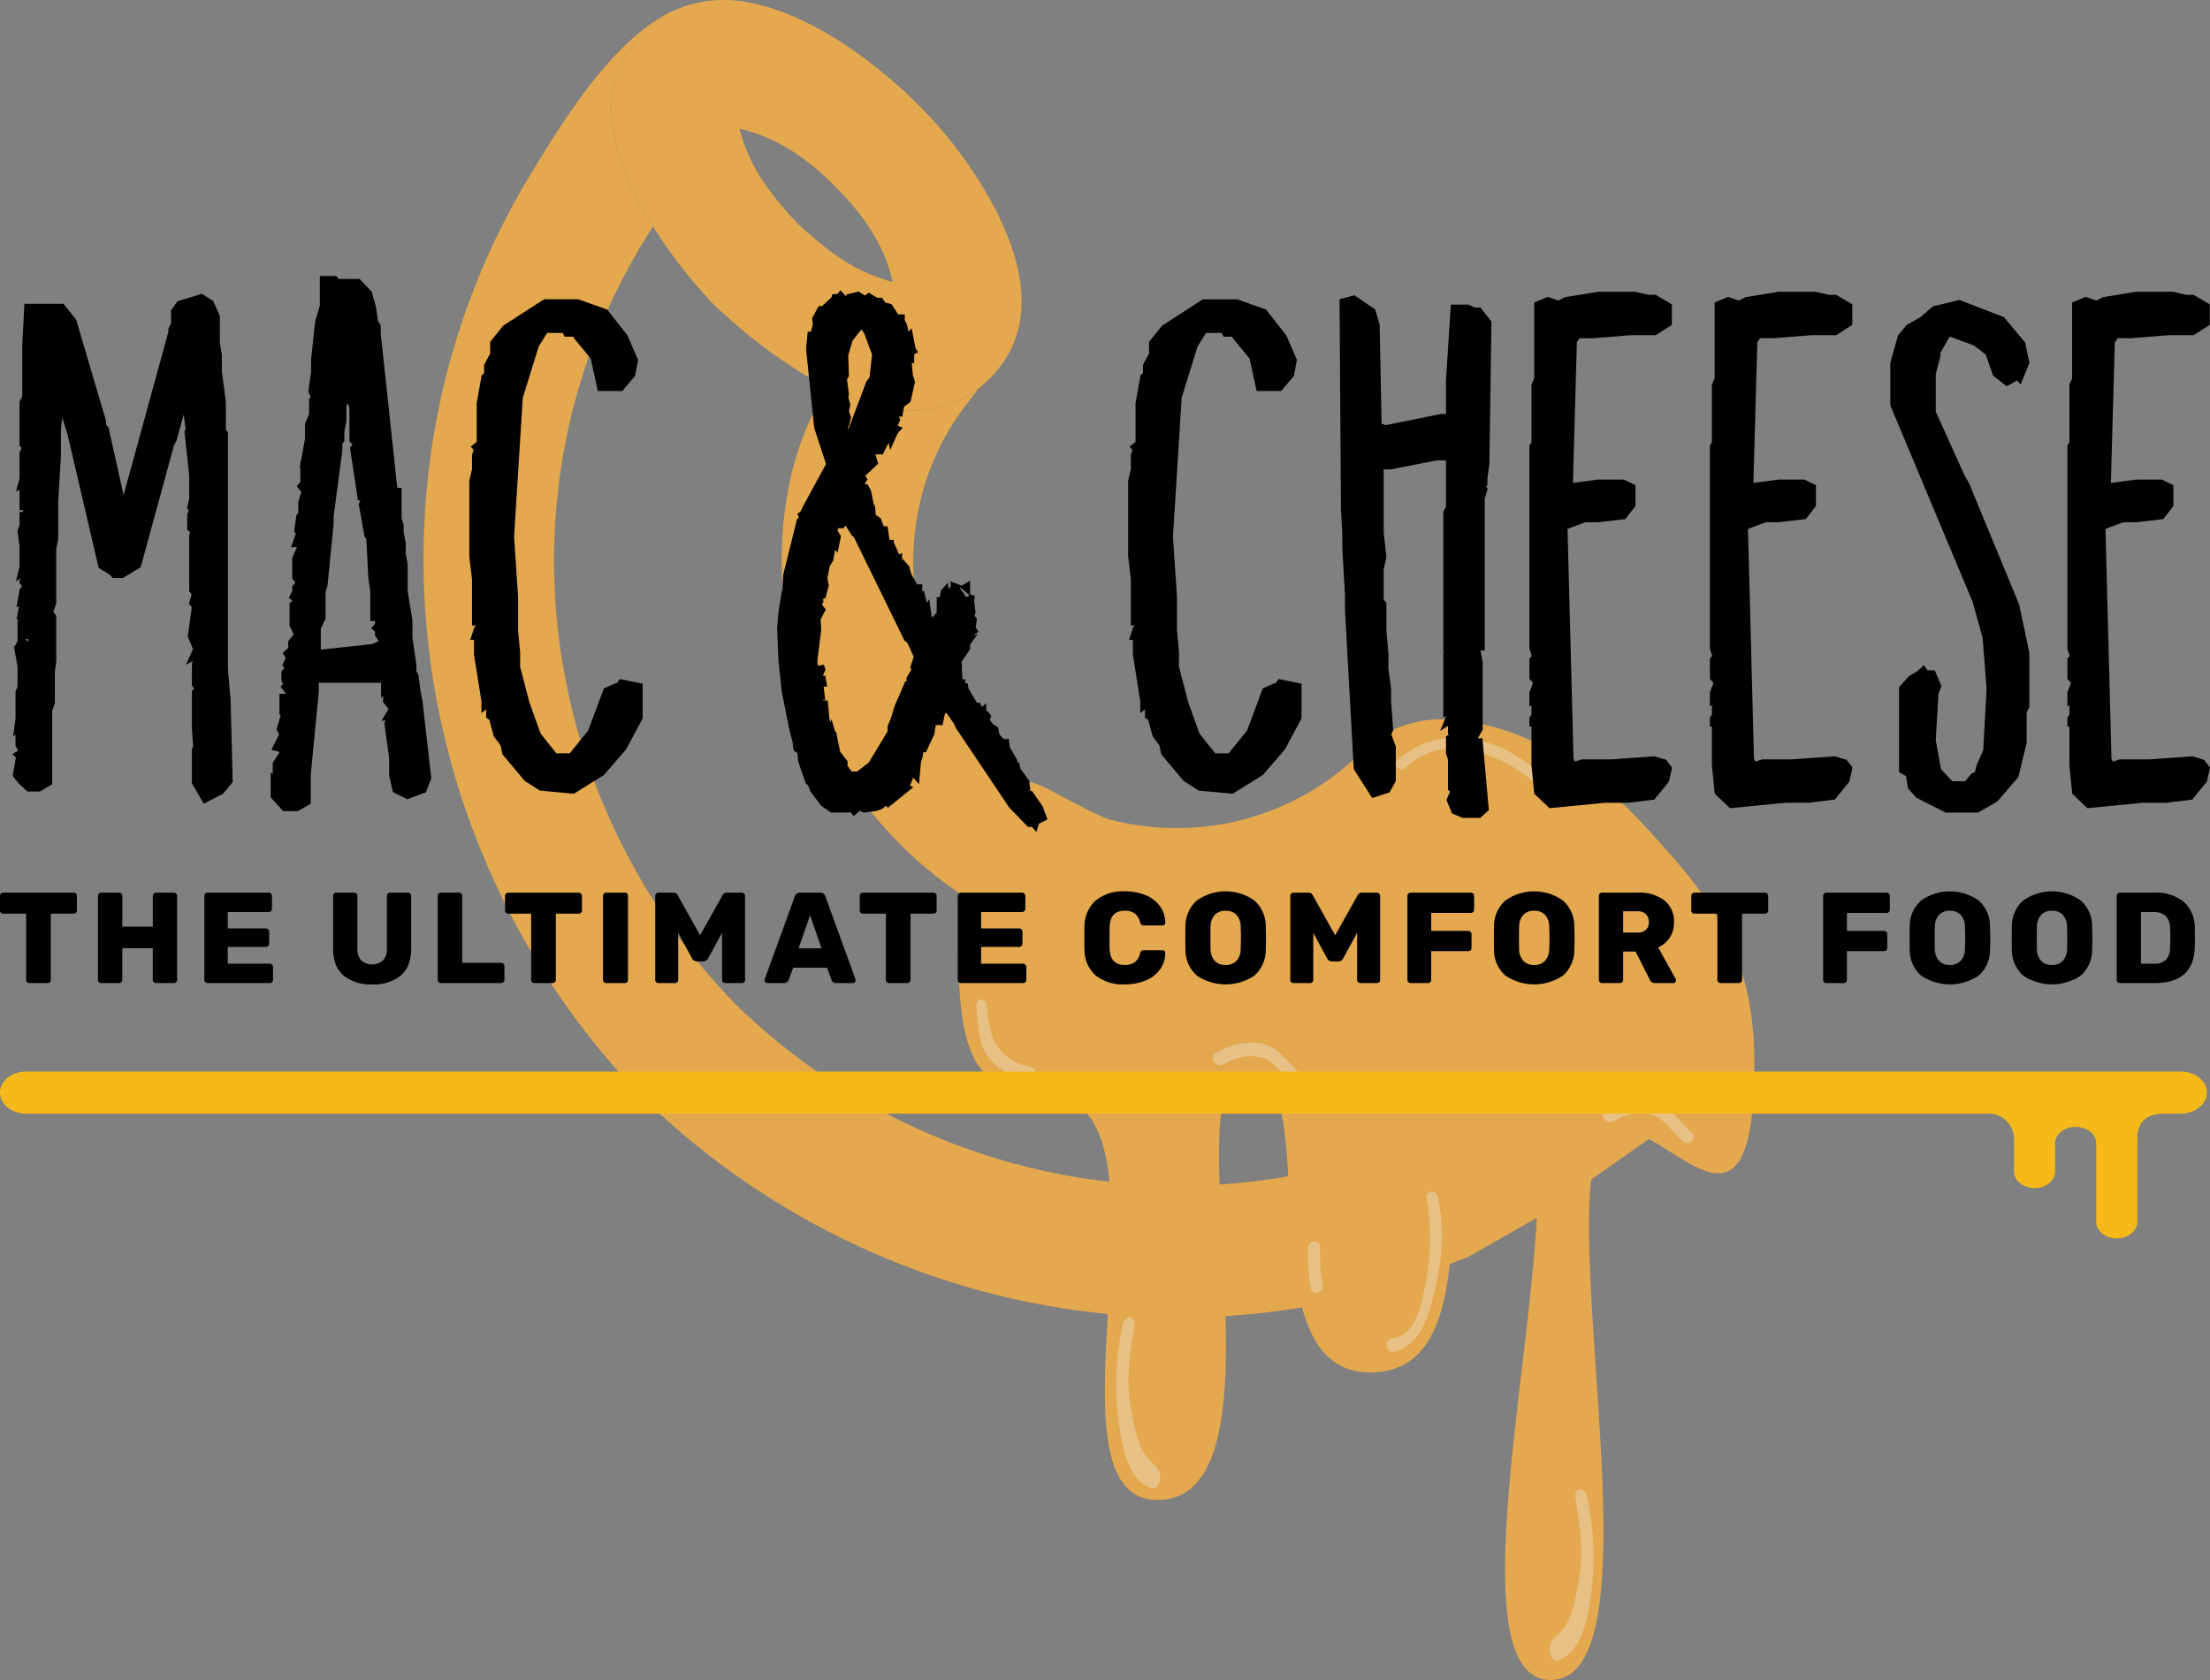 <?xml version="1.0" encoding="UTF-8"?>
<svg xmlns="http://www.w3.org/2000/svg" width="484.262" height="368.239" viewBox="0 0 484.262 368.239">
  <rect x="0" y="0" width="484.262" height="368.239" fill="#808080" stroke="none"/>
  <g id="Group_3472" data-name="Group 3472" transform="translate(-489.196 -59.894)">
    <g id="Group_3467" data-name="Group 3467">
      <g id="Group_3446" data-name="Group 3446">
        <g id="Group_3252" data-name="Group 3252" transform="translate(582 59.894)" opacity="0.854" style="mix-blend-mode: multiply;isolation: isolate">
          <path id="Path_22" data-name="Path 22" d="M434.584,375.314c2.4,7.582,7.123,13.143,12.075,18.552,5.6,5.067,11.314,9.942,19.238,12.3.494.191,1.066.306,1.6.457-2.018-8.724-7.009-15.314-12.647-20.951s-12.228-10.628-20.952-12.648A19.941,19.941,0,0,0,434.584,375.314Z" transform="translate(-207.002 -187.164)" fill="none"></path>
          <path id="Path_23" data-name="Path 23" d="M448.914,425.985l-.685-.686a10.292,10.292,0,0,1-.876-.952l-.344-.342A106.526,106.526,0,0,1,431.2,401.718c-1.066.609-2.172,1.105-3.315,1.638a87.047,87.047,0,0,1-36,7.886c-54.7,0-95.654-51.846-84.645-104.911a69.936,69.936,0,0,1,8.114-20.609l.038-.038a74.913,74.913,0,0,1-7.01-3.961,115.769,115.769,0,0,1-15.732-12.152c-.495-.419-.952-.876-1.41-1.258l-.685-.686a10.461,10.461,0,0,1-.877-.952l-.341-.342a110.651,110.651,0,0,1-12.076-15.81,139.854,139.854,0,0,0-12.609,24.571c-19.543,50.474-6.742,107.463,30.779,145.975,43.886,42.818,111.464,52.57,164.91,21.6,1.486-.876,3.466-2.018,5.713-3.276a115.688,115.688,0,0,1-15.732-12.152C449.828,426.822,449.371,426.365,448.914,425.985Z" transform="translate(-226.971 -200.883)" fill="none"></path>
          <path id="Path_24" data-name="Path 24" d="M445.835,486.473c6.2-2.777,10.088-4.248,12.779-5.26l14.933-8.482,30.009-21.088-27.406-3.42a79.641,79.641,0,0,1-7.212-4.077c-2.247,1.258-4.228,2.4-5.713,3.276-53.446,30.971-121.025,21.219-164.91-21.6-37.521-38.512-50.322-95.5-30.779-145.975a139.854,139.854,0,0,1,12.609-24.571c-1.333-2.095-2.59-4.266-3.733-6.475-6.247-12.343-8.609-25.828,1.294-35.808l.038-.039c.534-.534,1.105-1.029,1.715-1.561a25.187,25.187,0,0,1,4.991-3.315,10.454,10.454,0,0,0-1.753.838C270.2,216,259.8,233.03,252.6,245.029c-38.476,64.532-26.819,147.348,24.913,200.832l.8.8C322.654,489.552,387.312,505.5,445.835,486.473Z" transform="translate(-229.851 -205.636)" fill="#f4ae45"></path>
          <path id="Path_25" data-name="Path 25" d="M310.373,282.143l-.038.038a69.935,69.935,0,0,0-8.114,20.609C291.212,355.855,332.162,407.7,386.866,407.7a87.046,87.046,0,0,0,36-7.886c1.143-.533,2.249-1.029,3.315-1.638-6.247-12.343-8.61-25.828,1.294-35.808-1.333,1.181-2.742,2.362-4.19,3.581A57.618,57.618,0,0,1,401.494,377a58.291,58.291,0,0,1-44.8-6.629c-28.532-17.561-36.456-57.407-15.924-84.187.991-1.3,1.9-2.514,2.781-3.7C333.8,290.029,321.573,287.781,310.373,282.143Z" transform="translate(-221.948 -197.342)" fill="#f4ae45"></path>
          <path id="Path_26" data-name="Path 26" d="M491.575,397.265c-8.8-21.9-32.761-46.17-56-49.141,14.058,2.552,28.571,13.713,37.142,22.284C479.08,376.77,487,386.674,491.575,397.265Z" transform="translate(-206.814 -189.953)" fill="#f4ae45"></path>
          <path id="Path_27" data-name="Path 27" d="M414.06,390.839a106.527,106.527,0,0,0,15.808,22.286l.344.343a10.289,10.289,0,0,0,.876.952l.685.686c.457.38.914.837,1.41,1.257a115.684,115.684,0,0,0,15.732,12.152,79.635,79.635,0,0,0,7.212,4.076v-3.774H477.34V412.04h21.147a42.46,42.46,0,0,0-3.9-14.725c-4.571-10.591-12.5-20.495-18.857-26.857-8.571-8.571-23.085-19.732-37.142-22.284-7.58-1.334-15.084-.152-21.485,5.258-.609.533-1.181,1.027-1.715,1.561l-.038.038C405.45,365.011,407.813,378.5,414.06,390.839Zm43.617-2.323c5.638,5.637,10.628,12.227,12.647,20.951-.533-.151-1.105-.266-1.6-.457-7.924-2.362-13.638-7.237-19.238-12.3-4.952-5.41-9.675-10.971-12.075-18.552a19.918,19.918,0,0,1-.686-2.285C445.449,377.888,452.04,382.877,457.678,388.516Z" transform="translate(-209.83 -190.004)" fill="#f4ae45"></path>
          <path id="Path_28" data-name="Path 28" d="M273.6,213.2l-.038.039c-9.9,9.98-7.541,23.465-1.294,35.808,1.143,2.21,2.4,4.38,3.733,6.475a110.653,110.653,0,0,0,12.076,15.81l.341.342a10.467,10.467,0,0,0,.877.952l.685.686c.458.381.915.838,1.41,1.258a115.775,115.775,0,0,0,15.732,12.152,74.891,74.891,0,0,0,7.01,3.961c11.2,5.638,23.428,7.886,33.18.342l.076-.076c.076-.076.228-.152.344-.267a23.662,23.662,0,0,0,2.056-1.828c9.333-9.333,8.19-21.751,3.01-33.333-.152-.3-.267-.57-.419-.876a31.713,31.713,0,0,0-1.448-3.047,94.213,94.213,0,0,0-14.514-20.382c-.838-.914-1.677-1.751-2.476-2.552-.533-.534-1.1-1.1-1.715-1.638-.533-.533-1.142-1.142-1.751-1.676-.915-.762-1.829-1.6-2.743-2.362-8.457-7.238-19.847-14.59-30.932-16.609a26.96,26.96,0,0,0-13.18.685,6.18,6.18,0,0,0-1.41.5,7.983,7.983,0,0,0-1.219.457c-.229.077-.457.229-.686.3a25.186,25.186,0,0,0-4.991,3.315C274.7,212.171,274.133,212.666,273.6,213.2Zm54.932,54.475c-.533-.152-1.1-.267-1.6-.458a2.462,2.462,0,0,1-.571-.19c-7.657-2.4-13.18-7.161-18.667-12.114-4.952-5.409-9.675-10.972-12.075-18.551a2.726,2.726,0,0,1-.229-.838,8.085,8.085,0,0,1-.457-1.448c8.723,2.019,15.314,7.009,20.952,12.648S326.512,258.951,328.532,267.675Z" transform="translate(-225.708 -205.882)" fill="#f4ae45"></path>
          <path id="Path_29" data-name="Path 29" d="M415.364,355l-.038.038c-9.9,9.98-7.541,23.465-1.294,35.808,1.143,2.209,2.4,4.38,3.733,6.476a110.7,110.7,0,0,0,12.076,15.809l.341.343a10.161,10.161,0,0,0,.877.952l.686.686c.457.381.914.838,1.409,1.258a115.77,115.77,0,0,0,15.732,12.152,74.654,74.654,0,0,0,7.01,3.961c11.2,5.639,23.428,7.886,33.18.344l.076-.077c.076-.076.228-.151.344-.266a23.457,23.457,0,0,0,2.056-1.829c9.333-9.333,8.19-21.752,3.01-33.332-.152-.3-.267-.572-.419-.876A31.7,31.7,0,0,0,492.7,393.4a94.2,94.2,0,0,0-14.514-20.38c-.838-.914-1.676-1.752-2.476-2.552-.533-.534-1.1-1.105-1.715-1.638-.533-.534-1.142-1.143-1.751-1.677-.915-.762-1.829-1.6-2.743-2.361-8.457-7.239-19.847-14.59-30.932-16.61a26.974,26.974,0,0,0-13.18.686,6.227,6.227,0,0,0-1.41.495,8,8,0,0,0-1.219.457c-.228.077-.457.229-.686.306a25.181,25.181,0,0,0-4.991,3.314C416.469,353.976,415.9,354.47,415.364,355ZM470.3,409.478c-.533-.152-1.1-.267-1.6-.457a2.516,2.516,0,0,1-.572-.191c-7.657-2.4-13.18-7.161-18.667-12.113-4.952-5.41-9.675-10.972-12.075-18.552a2.715,2.715,0,0,1-.229-.837,8.119,8.119,0,0,1-.457-1.448c8.724,2.018,15.314,7.009,20.952,12.647S468.277,400.754,470.3,409.478Z" transform="translate(-209.833 -190.002)" fill="#f4ae45"></path>
          <path id="Path_30" data-name="Path 30" d="M382.115,371.4c-6.886.863-16.065-3.777-26.6-9.482-8.6-4.655-20.357-5.117-20.357,28.508,0,26.8,1.438,37.735,19.411,38.256,31.167.9-2.837,88.212,24.034,88.743,30.406.6,3.157-91.816,19.386-93.565,18.856-2.033-1.379,66.558,28.088,65.617,29.171-.931,7.448-63.305,30.588-58.23,18.711,4.1-18.175,125.652,8.383,125.652,26.719,0-3.942-120.785,14.984-120.738,11.7.029,29.665,29.421,29.656-14.333-.005-25.551-10.274-37.86-27.985-56.148-8.394-8.667-41.944-5.321-54.862-3.76C411.657,363.755,408.483,368.1,382.115,371.4Z" transform="translate(-218.059 -188.662)" fill="#f4ae45"></path>
          <path id="Path_31" data-name="Path 31" d="M404.831,418.511c-2.988-2.606-5.024-6.4-9.092-6.969-3.9-.54-6.19.371-9.614,2.063-1.719.849-.145,3.392,1.57,2.544,2.78-1.372,4.469-2.093,7.644-1.648,3.385.474,5.1,3.847,7.586,6.011C404.364,421.768,406.28,419.775,404.831,418.511Z" transform="translate(-212.435 -182.869)" fill="#fff" opacity="0.35"></path>
          <path id="Path_32" data-name="Path 32" d="M338.78,404.421c.493,3.934.231,8.253,2.89,11.383,2.55,3,4.865,3.845,8.546,4.864,1.848.512,2.366-2.433.524-2.943-2.988-.827-4.728-1.416-6.8-3.861-2.21-2.608-2.5-6.408-2.909-9.675C340.791,402.294,338.541,402.515,338.78,404.421Z" transform="translate(-217.655 -183.822)" fill="#fff" opacity="0.35"></path>
          <path id="Path_33" data-name="Path 33" d="M407.353,460.194a39.618,39.618,0,0,1-.536-8.325c.066-1.72-2.608-1.717-2.672,0a42.857,42.857,0,0,0,.631,9.036C405.07,462.6,407.647,461.879,407.353,460.194Z" transform="translate(-210.337 -178.48)" fill="#fff" opacity="0.35"></path>
          <path id="Path_34" data-name="Path 34" d="M428.4,442.306a50.833,50.833,0,0,1-.078,17.844c-1.15,5.955-2.413,12.272-7.583,12.767-1.747.168-1.221,3.464.476,2.99,5.866-1.638,7.488-7.556,8.773-12.635,1.885-7.454,2.39-14.317.893-21.2C430.47,440.17,428.076,440.378,428.4,442.306Z" transform="translate(-208.596 -179.581)" fill="#fff" opacity="0.35"></path>
          <path id="Path_35" data-name="Path 35" d="M481.641,429.731c-2.987-2.606-5.024-6.4-9.092-6.968-3.9-.542-6.19.371-9.614,2.062-1.719.849-.144,3.393,1.57,2.545,2.78-1.373,4.47-2.094,7.644-1.649,3.385.475,5.1,3.847,7.586,6.013C481.174,432.989,483.089,431,481.641,429.731Z" transform="translate(-203.833 -181.612)" fill="#fff" opacity="0.35"></path>
          <path id="Path_36" data-name="Path 36" d="M437.684,351.489a19.089,19.089,0,0,0-15.843,4.7c-1.125,1.068.568,2.779,1.693,1.712,8.855-8.392,21.551-2.844,29.287,4.078,1.15,1.029,2.87-.657,1.712-1.694C449.767,356.015,444.139,352.38,437.684,351.489Z" transform="translate(-208.393 -189.599)" fill="#fff" opacity="0.35"></path>
          <path id="Path_37" data-name="Path 37" d="M457.408,501.057c.8,6.1,1.945,11.154.838,17.758-1.388,8.29-2.522,10.566-5.275,13.033-2.306,2.066-.974,5.591.7,5.043,4.965-1.629,6.474-8.922,7.138-14.12a61.916,61.916,0,0,0-.917-21.948C459.476,498.921,457.154,499.118,457.408,501.057Z" transform="translate(-205.004 -173.002)" fill="#fff" opacity="0.35"></path>
          <path id="Path_38" data-name="Path 38" d="M370.322,467.133c-.8,6.1-1.945,11.154-.84,17.758,1.389,8.29,2.523,10.566,5.276,13.034,2.306,2.066.974,5.591-.7,5.042-4.965-1.629-6.474-8.921-7.138-14.119a61.922,61.922,0,0,1,.916-21.948C368.254,465,370.576,465.194,370.322,467.133Z" transform="translate(-214.566 -176.801)" fill="#fff" opacity="0.35"></path>
        </g>
        <path id="Path_4026" data-name="Path 4026" d="M1378.088,878.931H905.913c-3.139,0-5.706,2.077-5.706,4.613s2.568,4.611,5.706,4.611h430.081a5.542,5.542,0,0,1,5.541,5.541v7.127c0,2.011,2.016,3.638,4.5,3.638s4.5-1.627,4.5-3.638V894.69c0-2.012,2.013-3.638,4.5-3.638s4.5,1.626,4.5,3.638v17.176c0,2.009,2.015,3.638,4.5,3.638s4.5-1.629,4.5-3.638V894.343l.09.086s-1.227-6.147,5.587-6.274h3.869c3.139,0,5.706-2.074,5.706-4.611S1381.22,878.931,1378.088,878.931Z" transform="translate(-411.011 -584.168)" fill="#f5ba19"></path>
        <g id="Group_3437" data-name="Group 3437" transform="translate(483.486 -1500.28)">
          <g id="Group_3436" data-name="Group 3436" transform="translate(5.71 1755.542)" style="isolation: isolate">
            <path id="Path_4283" data-name="Path 4283" d="M11.644,1786.71a.664.664,0,0,1-.212-.51v-14.5H6.446a.734.734,0,0,1-.524-.2.665.665,0,0,1-.212-.51v-3.172a.724.724,0,0,1,.736-.737h15.38a.725.725,0,0,1,.736.737v3.172a.666.666,0,0,1-.213.51.732.732,0,0,1-.524.2H16.842v14.5a.664.664,0,0,1-.213.51.737.737,0,0,1-.524.2H12.168A.737.737,0,0,1,11.644,1786.71Z" transform="translate(-5.71 -1766.798)"></path>
            <path id="Path_4284" data-name="Path 4284" d="M29.406,1786.71a.687.687,0,0,1-.2-.51v-18.382a.742.742,0,0,1,.2-.525.667.667,0,0,1,.509-.212H33.8a.725.725,0,0,1,.737.737v6.712h6.685v-6.712a.724.724,0,0,1,.736-.737h3.852a.725.725,0,0,1,.736.737V1786.2a.664.664,0,0,1-.213.51.737.737,0,0,1-.524.2H41.954a.737.737,0,0,1-.524-.2.664.664,0,0,1-.212-.51v-6.94H34.533v6.94a.664.664,0,0,1-.213.51.737.737,0,0,1-.524.2h-3.88A.686.686,0,0,1,29.406,1786.71Z" transform="translate(-7.738 -1766.798)"></path>
            <path id="Path_4285" data-name="Path 4285" d="M54.933,1786.7a.68.68,0,0,1-.213-.5v-18.382a.739.739,0,0,1,.2-.525.667.667,0,0,1,.509-.212H68.8a.724.724,0,0,1,.736.737v2.8a.667.667,0,0,1-.212.511.743.743,0,0,1-.524.2h-8.95v3.6h8.327a.724.724,0,0,1,.736.737v2.577a.725.725,0,0,1-.736.737H59.848v3.682h9.176a.724.724,0,0,1,.736.737v2.8a.664.664,0,0,1-.212.51.737.737,0,0,1-.524.2h-13.6A.679.679,0,0,1,54.933,1786.7Z" transform="translate(-9.939 -1766.798)"></path>
            <path id="Path_4286" data-name="Path 4286" d="M87.876,1785.237q-2.279-1.954-2.28-5.863v-11.556a.742.742,0,0,1,.2-.525.667.667,0,0,1,.51-.212h3.88a.725.725,0,0,1,.736.737v11.5a3.69,3.69,0,0,0,.835,2.633,3.679,3.679,0,0,0,4.787-.014,3.7,3.7,0,0,0,.836-2.619v-11.5a.724.724,0,0,1,.736-.737h3.852a.725.725,0,0,1,.736.737v11.556q0,3.91-2.266,5.863a9.276,9.276,0,0,1-6.26,1.954A9.378,9.378,0,0,1,87.876,1785.237Z" transform="translate(-12.604 -1766.798)"></path>
            <path id="Path_4287" data-name="Path 4287" d="M110.887,1786.7a.679.679,0,0,1-.212-.5v-18.411a.667.667,0,0,1,.212-.51.709.709,0,0,1,.5-.2h3.965a.679.679,0,0,1,.708.708v14.672h8.5a.726.726,0,0,1,.736.738v3a.664.664,0,0,1-.213.51.737.737,0,0,1-.524.2H111.383A.681.681,0,0,1,110.887,1786.7Z" transform="translate(-14.768 -1766.798)"></path>
            <path id="Path_4288" data-name="Path 4288" d="M132.76,1786.71a.667.667,0,0,1-.212-.51v-14.5h-4.985a.73.73,0,0,1-.524-.2.663.663,0,0,1-.213-.51v-3.172a.725.725,0,0,1,.736-.737h15.38a.724.724,0,0,1,.736.737v3.172a.668.668,0,0,1-.212.51.735.735,0,0,1-.524.2h-4.985v14.5a.661.661,0,0,1-.213.51.735.735,0,0,1-.524.2h-3.937A.74.74,0,0,1,132.76,1786.71Z" transform="translate(-16.162 -1766.798)"></path>
            <path id="Path_4289" data-name="Path 4289" d="M150.536,1786.7a.679.679,0,0,1-.212-.5v-18.411a.667.667,0,0,1,.212-.51.707.707,0,0,1,.5-.2h4.05a.679.679,0,0,1,.708.708V1786.2a.707.707,0,0,1-.2.5.667.667,0,0,1-.51.212h-4.05A.68.68,0,0,1,150.536,1786.7Z" transform="translate(-18.19 -1766.798)"></path>
            <path id="Path_4290" data-name="Path 4290" d="M163.06,1786.71a.664.664,0,0,1-.212-.51v-18.382a.724.724,0,0,1,.736-.737h3.2a1.061,1.061,0,0,1,1.02.624l4.872,8.724,4.9-8.724a1.059,1.059,0,0,1,1.02-.624h3.2a.725.725,0,0,1,.736.737V1786.2a.665.665,0,0,1-.213.51.737.737,0,0,1-.524.2h-3.6a.724.724,0,0,1-.708-.708v-10.309l-3.059,5.607a1.11,1.11,0,0,1-.991.651h-1.53a1.2,1.2,0,0,1-.991-.651l-3.031-5.607V1786.2a.664.664,0,0,1-.213.51.737.737,0,0,1-.524.2h-3.569A.737.737,0,0,1,163.06,1786.71Z" transform="translate(-19.271 -1766.798)"></path>
            <path id="Path_4291" data-name="Path 4291" d="M189.258,1786.725a.568.568,0,0,1-.185-.411.835.835,0,0,1,.028-.254l6.6-18.157a1.107,1.107,0,0,1,1.133-.821h4.419a1.106,1.106,0,0,1,1.133.821l6.6,18.157a.837.837,0,0,1,.028.254.63.63,0,0,1-.595.595h-3.682a.984.984,0,0,1-.963-.622l-1.02-2.748h-7.421l-1.02,2.748a.983.983,0,0,1-.963.622h-3.682A.565.565,0,0,1,189.258,1786.725Zm7.265-7.436h5.042l-2.521-7.223Z" transform="translate(-21.534 -1766.798)"></path>
            <path id="Path_4292" data-name="Path 4292" d="M217.823,1786.71a.667.667,0,0,1-.212-.51v-14.5h-4.985a.73.73,0,0,1-.524-.2.662.662,0,0,1-.213-.51v-3.172a.725.725,0,0,1,.736-.737h15.38a.724.724,0,0,1,.736.737v3.172a.668.668,0,0,1-.212.51.735.735,0,0,1-.524.2h-4.985v14.5a.661.661,0,0,1-.213.51.735.735,0,0,1-.524.2h-3.937A.739.739,0,0,1,217.823,1786.71Z" transform="translate(-23.503 -1766.798)"></path>
            <path id="Path_4293" data-name="Path 4293" d="M235.6,1786.7a.679.679,0,0,1-.212-.5v-18.382a.742.742,0,0,1,.2-.525.667.667,0,0,1,.51-.212h13.369a.725.725,0,0,1,.736.737v2.8a.668.668,0,0,1-.213.511.74.74,0,0,1-.524.2h-8.951v3.6h8.327a.724.724,0,0,1,.736.737v2.577a.725.725,0,0,1-.736.737h-8.327v3.682h9.177a.726.726,0,0,1,.736.737v2.8a.661.661,0,0,1-.213.51.737.737,0,0,1-.524.2H236.1A.68.68,0,0,1,235.6,1786.7Z" transform="translate(-25.531 -1766.798)"></path>
            <path id="Path_4294" data-name="Path 4294" d="M268.245,1785.21a7.467,7.467,0,0,1-2.451-5.722q-.029-.765-.028-2.492,0-1.756.028-2.549a7.463,7.463,0,0,1,2.479-5.679,9.422,9.422,0,0,1,6.33-2,11.787,11.787,0,0,1,4.518.822,7.3,7.3,0,0,1,3.158,2.379,6.275,6.275,0,0,1,1.218,3.683.557.557,0,0,1-.184.425.627.627,0,0,1-.44.169h-4.022a.892.892,0,0,1-.58-.155,1.3,1.3,0,0,1-.326-.581,3.369,3.369,0,0,0-1.2-1.941,3.73,3.73,0,0,0-2.139-.552q-3.2,0-3.313,3.569-.029.764-.029,2.351t.029,2.407q.112,3.57,3.313,3.569a3.731,3.731,0,0,0,2.139-.567,3.234,3.234,0,0,0,1.2-1.926,1.067,1.067,0,0,1,.312-.58.954.954,0,0,1,.594-.156h4.022a.632.632,0,0,1,.44.17.555.555,0,0,1,.184.426,6.272,6.272,0,0,1-1.218,3.681,7.29,7.29,0,0,1-3.158,2.379,11.794,11.794,0,0,1-4.518.821A9.535,9.535,0,0,1,268.245,1785.21Z" transform="translate(-28.152 -1766.771)"></path>
            <path id="Path_4295" data-name="Path 4295" d="M292.47,1785.21a7.478,7.478,0,0,1-2.464-5.75q-.029-.792-.028-2.436t.028-2.464a7.5,7.5,0,0,1,2.479-5.764,10.862,10.862,0,0,1,12.632,0,7.492,7.492,0,0,1,2.479,5.764q.056,1.643.057,2.464,0,.85-.057,2.436a7.5,7.5,0,0,1-2.451,5.75,11.252,11.252,0,0,1-12.675,0Zm8.7-3.186a3.943,3.943,0,0,0,.935-2.733q.056-1.644.058-2.352t-.058-2.293a3.946,3.946,0,0,0-.935-2.734,3.15,3.15,0,0,0-2.351-.892,3.19,3.19,0,0,0-2.379.892,3.941,3.941,0,0,0-.935,2.734q-.029.793-.028,2.293,0,1.531.028,2.352a3.939,3.939,0,0,0,.935,2.733,3.187,3.187,0,0,0,2.379.892A3.147,3.147,0,0,0,301.165,1782.024Z" transform="translate(-30.242 -1766.771)"></path>
            <path id="Path_4296" data-name="Path 4296" d="M315.362,1786.71a.665.665,0,0,1-.213-.51v-18.382a.725.725,0,0,1,.736-.737h3.2a1.059,1.059,0,0,1,1.02.624l4.872,8.724,4.9-8.724a1.059,1.059,0,0,1,1.02-.624h3.2a.724.724,0,0,1,.736.737V1786.2a.667.667,0,0,1-.212.51.739.739,0,0,1-.524.2h-3.6a.724.724,0,0,1-.708-.708v-10.309l-3.059,5.607a1.109,1.109,0,0,1-.991.651h-1.53a1.2,1.2,0,0,1-.991-.651l-3.031-5.607V1786.2a.664.664,0,0,1-.212.51.741.741,0,0,1-.525.2h-3.569A.735.735,0,0,1,315.362,1786.71Z" transform="translate(-32.414 -1766.798)"></path>
            <path id="Path_4297" data-name="Path 4297" d="M343.448,1786.7a.68.68,0,0,1-.213-.5v-18.382a.742.742,0,0,1,.2-.525.669.669,0,0,1,.51-.212h13.171a.724.724,0,0,1,.736.737v3a.664.664,0,0,1-.212.51.735.735,0,0,1-.524.2h-8.668v3.937h8.1a.726.726,0,0,1,.736.736v3a.666.666,0,0,1-.212.509.739.739,0,0,1-.524.2h-8.1v6.288a.706.706,0,0,1-.2.5.666.666,0,0,1-.51.212h-3.8A.676.676,0,0,1,343.448,1786.7Z" transform="translate(-34.838 -1766.798)"></path>
            <path id="Path_4298" data-name="Path 4298" d="M366.467,1785.21a7.478,7.478,0,0,1-2.464-5.75q-.029-.792-.028-2.436t.028-2.464a7.49,7.49,0,0,1,2.479-5.764,10.862,10.862,0,0,1,12.632,0,7.5,7.5,0,0,1,2.479,5.764q.056,1.643.056,2.464,0,.85-.056,2.436a7.5,7.5,0,0,1-2.451,5.75,11.253,11.253,0,0,1-12.675,0Zm8.7-3.186a3.947,3.947,0,0,0,.935-2.733q.056-1.644.057-2.352t-.057-2.293a3.95,3.95,0,0,0-.935-2.734,3.153,3.153,0,0,0-2.351-.892,3.188,3.188,0,0,0-2.379.892,3.942,3.942,0,0,0-.935,2.734q-.029.793-.028,2.293,0,1.531.028,2.352a3.939,3.939,0,0,0,.935,2.733,3.185,3.185,0,0,0,2.379.892A3.15,3.15,0,0,0,375.162,1782.024Z" transform="translate(-36.628 -1766.771)"></path>
            <path id="Path_4299" data-name="Path 4299" d="M389.359,1786.7a.68.68,0,0,1-.213-.5v-18.382a.742.742,0,0,1,.2-.525.669.669,0,0,1,.51-.212h7.789a9.087,9.087,0,0,1,5.849,1.7,5.8,5.8,0,0,1,2.11,4.788,5.958,5.958,0,0,1-.921,3.37,6.1,6.1,0,0,1-2.535,2.154l3.825,6.91a.717.717,0,0,1,.084.312.593.593,0,0,1-.17.411.552.552,0,0,1-.425.184h-3.994a1.182,1.182,0,0,1-1.161-.765L397.19,1780h-2.719v6.2a.664.664,0,0,1-.213.51.734.734,0,0,1-.524.2h-3.88A.676.676,0,0,1,389.359,1786.7Zm8.256-10.863a2.585,2.585,0,0,0,1.855-.608,2.221,2.221,0,0,0,.639-1.686,2.367,2.367,0,0,0-.639-1.728,2.48,2.48,0,0,0-1.855-.651h-3.144v4.673Z" transform="translate(-38.8 -1766.798)"></path>
            <path id="Path_4300" data-name="Path 4300" d="M417.246,1786.71a.665.665,0,0,1-.213-.51v-14.5h-4.985a.733.733,0,0,1-.524-.2.665.665,0,0,1-.212-.51v-3.172a.724.724,0,0,1,.736-.737h15.38a.727.727,0,0,1,.737.737v3.172a.663.663,0,0,1-.214.51.73.73,0,0,1-.523.2h-4.985v14.5a.664.664,0,0,1-.212.51.739.739,0,0,1-.524.2H417.77A.736.736,0,0,1,417.246,1786.71Z" transform="translate(-40.713 -1766.798)"></path>
            <path id="Path_4301" data-name="Path 4301" d="M443.143,1786.7a.679.679,0,0,1-.212-.5v-18.382a.741.741,0,0,1,.2-.525.67.67,0,0,1,.51-.212h13.171a.725.725,0,0,1,.736.737v3a.662.662,0,0,1-.213.51.734.734,0,0,1-.523.2h-8.667v3.937h8.1a.727.727,0,0,1,.737.736v3a.663.663,0,0,1-.213.509.738.738,0,0,1-.524.2h-8.1v6.288a.7.7,0,0,1-.2.5.666.666,0,0,1-.51.212h-3.8A.677.677,0,0,1,443.143,1786.7Z" transform="translate(-43.442 -1766.798)"></path>
            <path id="Path_4302" data-name="Path 4302" d="M466.162,1785.21a7.48,7.48,0,0,1-2.464-5.75q-.027-.792-.028-2.436t.028-2.464a7.492,7.492,0,0,1,2.479-5.764,10.862,10.862,0,0,1,12.632,0,7.5,7.5,0,0,1,2.479,5.764q.056,1.643.057,2.464,0,.85-.057,2.436a7.5,7.5,0,0,1-2.45,5.75,11.254,11.254,0,0,1-12.676,0Zm8.7-3.186a3.943,3.943,0,0,0,.936-2.733q.056-1.644.056-2.352t-.056-2.293a3.946,3.946,0,0,0-.936-2.734,3.153,3.153,0,0,0-2.351-.892,3.188,3.188,0,0,0-2.379.892,3.946,3.946,0,0,0-.935,2.734q-.029.793-.027,2.293,0,1.531.027,2.352a3.944,3.944,0,0,0,.935,2.733,3.186,3.186,0,0,0,2.379.892A3.15,3.15,0,0,0,474.857,1782.024Z" transform="translate(-45.231 -1766.771)"></path>
            <path id="Path_4303" data-name="Path 4303" d="M490.652,1785.21a7.478,7.478,0,0,1-2.465-5.75q-.027-.792-.028-2.436t.028-2.464a7.492,7.492,0,0,1,2.479-5.764,10.863,10.863,0,0,1,12.633,0,7.5,7.5,0,0,1,2.478,5.764q.056,1.643.057,2.464,0,.85-.057,2.436a7.5,7.5,0,0,1-2.45,5.75,11.253,11.253,0,0,1-12.675,0Zm8.695-3.186a3.943,3.943,0,0,0,.936-2.733q.056-1.644.056-2.352t-.056-2.293a3.946,3.946,0,0,0-.936-2.734,3.152,3.152,0,0,0-2.351-.892,3.185,3.185,0,0,0-2.378.892,3.942,3.942,0,0,0-.936,2.734q-.027.793-.027,2.293,0,1.531.027,2.352a3.939,3.939,0,0,0,.936,2.733,3.182,3.182,0,0,0,2.378.892A3.149,3.149,0,0,0,499.347,1782.024Z" transform="translate(-47.345 -1766.771)"></path>
            <path id="Path_4304" data-name="Path 4304" d="M513.544,1786.7a.68.68,0,0,1-.212-.5v-18.382a.738.738,0,0,1,.2-.525.667.667,0,0,1,.509-.212h7.45a9.69,9.69,0,0,1,6.515,2,7.472,7.472,0,0,1,2.436,5.735q.027.823.028,2.182t-.028,2.151q-.284,7.761-8.809,7.761h-7.592A.678.678,0,0,1,513.544,1786.7Zm7.946-4.037a3.594,3.594,0,0,0,2.634-.85,3.9,3.9,0,0,0,.906-2.718c.038-.548.056-1.256.056-2.125s-.018-1.566-.056-2.1a3.682,3.682,0,0,0-.978-2.676,3.816,3.816,0,0,0-2.705-.864h-2.691v11.33Z" transform="translate(-49.517 -1766.798)"></path>
          </g>
        </g>
      </g>
    </g>
    <g id="Group_3462" data-name="Group 3462">
      <g id="Group_3461" data-name="Group 3461" transform="translate(492.631 121)">
        <g id="Group_3458" data-name="Group 3458">
          <path id="Path_4360" data-name="Path 4360" d="M50.788,1646.312v-51.739l-.442-.5V1587.8l-.886-6.776v-3.637l-.443-2.644v-5.786l-1.327-2.974-2.066-1.323-4.869,1.488-1.18,1.653v2.81l-.591,1.157v.662L29.1,1608.458l-.886.993-3.541-15.87-.589-.661v-.992l-6.492-21.984-2.507-3.141H7.413l-.443,8.43v11.405l-.59,1.157v9.258l.59.495-.59,1.322v5.621l-.443,1.654,1.033-.5v1.157l-.59.495v1.158h.59l-.59.993v1.322H7.413l-.443,1.653h-.59v2.314l-.443,1.323.443,3.14v4.628l-.443,1.818,1.328-.826-.886,2.314.738.992-.738.827-.443,2.479,1.033-.661v.991h-.59l-.59,3.306,1.18,1.322H5.938v2.48l1.033-.662-.59,1.158,1.033-.5.886.5v1.157l-.591.5-1.327-.993-1.18,1.488.737,4.133v4.628l-.442.991v2.976l.885-.661-.885,1.653v1.818l-.3,2.314,1.18-1.157,1.327,2.81-1.77-1.654-.442.662v2.809l.737,1.489-1.033.661.737.661-.442.5-.591,3.306,1.033,1.323,1.77,1.653h2.361l2.213-1.323v-15.869l.59-1.653v-6.778l.3-2.314v-9.752l-.737-.993.737-1.984v-11.9l.443-2.315v-8.1l.59-10.084v-5.786l.443-3.967.443-.661,1.77,5.62,6.787,29.093,2.213,1.323.59.661h1.77l3.541-2.148,7.229-26.447.591-1.158,2.36-8.6.737,5.62h.886l-1.033,1.322,1.033,9.588v5.124l-.443,1.818.443.5-.443,1.157v2.975l1.033.993-.59.495v12.067l.59.826-.59,1.984.59.661-.885,6.614,1.18,2.809-.886,1.984,1.18-.661-.59,1.984v4.463l.738,1.157-.738.495v8.1l.3,3.967-.3.5v7.273l2.213,3.8,3.541-1.818,1.917-2.314-.442-17.688ZM6.381,1634.742l.59-1.158.443,1.158ZM7.413,1619.2l-.443.661v-2.315l.443-1.156Zm37.474,40.167-.443-1.653.443-.662Z" transform="translate(-4.905 -1560.687)" stroke="#000" stroke-width="1.25"></path>
          <path id="Path_4361" data-name="Path 4361" d="M97.1,1650.816l-.442-3.47-.443-.662V1645.2l-.886-6.116v-3.8L94.292,1629v-6.116l-.442-2.149v-2.479l-.443-2.149v-1.654l-.443-1.488v-6.117h-.886l-3.688-34.381v-1.654l-.59-.991-.442-3.141-.886-3.14-2.361-2.479H79.539l-.591-.662H76.293v5.952l-1.032,3.471-.886,8.265v2.809l-.59,4.132.59,1.489-.443.5v3.14l-.885,2.149v3.141l-.886,4.958,1.77-1.487v.661l-.443.33-.442,1.158H72.014v4.133l-.59.661.886,1.156-.737,2.315v2.644l-.443.5-.443,3.141.443.5-.886,2.479h1.328l-1.328,3.141v4.132l.886,1.157-.886.992V1629l-.59,1.158,1.033.992-1.033.661v4.463l1.033,2.148-1.327,1.654v1.488l-1.034.991.591.828-.738,1.652.59.661-.885.992v1.653l.442.993-.442.5,1.18,1.488-.738,1.653v-.992h-.885v3.637l.59,1.487h-.59l-.59,1.984.59,1.158-1.476,2.974,2.36.662-.442,1.157-.443-.661-1.476,2.314v3.967l-.443-.5v3.636l2.361,2.645h2.8l2.361-1.323v-5.951l1.77-18.349v-2.479h14.9v2.15l.885-1.157-.442,1.487v2.15l1.327,1.653-1.18,1.983h.886l-.738,1.323,1.033,7.438v3.8l.737,3.306,2.657,1.322,3.54-1.322,1.033-2.645-1.917-16.86ZM73.048,1632.8l-1.034.331,1.034-.993ZM87.8,1587.507l.59-.495-.59,1.156Zm1.918,51.9-.886.991-1.475.662-12.1,1.322v-5.454l1.032-2.15V1629l.443-1.488,1.328-13.389v-1.653l1.917-14.547v-1.488l.443-.661v-1.984l.443-2.148v-3.472l.886-2.148,1.033,2.48v7.272l.885.993-.737.826,1.623,10.745h1.033l-.737,1.488,1.18,6.777.443.661.442,8.6.444,3.14v5.786h1.032v1.488l-.59.662.59.495v.992l.443.662.886-.662-.443-.5v-.991l.443,1.487Zm1.77,13.554-.886-.992.886-1.488Z" transform="translate(-9.019 -1560.398)" stroke="#000" stroke-width="1.25"></path>
          <path id="Path_4362" data-name="Path 4362" d="M144.819,1649.206l-.59.827h-.443l-2.213.992-3.394,9.092-4.278,5.289H130.36l-3.688-4.628-2.507-6.943L122.1,1645.9v-3.306l-.443-4.628v-7.438l-.885-13.224,1.917-30.58,3.541-11.405,2.066-3.305h4.131l.442.826h2.214v.661l3.688,4.463,1.476,6.778h4.574l2.507-2.975.591-3.14L145.7,1573.5l-4.278-5.454-6.049-2.149h-7.23l-8.7,5.62-2.656,3.306v2.479l-1.327,2.479v1.984l-.591.5-1.033,5.786v8.76l-1.032.827.442.5-.442,1.323v3.14l-.591,2.479V1621.6l.591,4.96v9.587h1.476v.662l-1.034.661-.59,1.819h.59v3.8l1.623,10.248v1.323l1.033-.827v2.81l.591.33,1.032,3.8,1.476,1.984.443,1.984,4.721,5.621,3.1,1.983,7.081.662,6.344-3.967,4.721-5.456,3.54-6.612v-6.942Zm-30.539-16.033-.444-.827h.444Zm0-22.315-.444.661v-.661l.444-1.322Z" transform="translate(-12.188 -1560.771)" stroke="#000" stroke-width="1.25"></path>
        </g>
        <g id="Group_3459" data-name="Group 3459" transform="translate(167.491 3.472)">
          <path id="Path_4363" data-name="Path 4363" d="M228.549,1632.573l-.59.331.59.5Z" transform="translate(-187.534 -1568.769)" stroke="#000" stroke-width="1.25"></path>
          <path id="Path_4364" data-name="Path 4364" d="M241.539,1676.527l-2.066-2.976h-.59l-.3-2.645-1.917-2.644-.147-.662-.443.33-.148-1.652-1.623-2.811-.147-1.322h-.886l-1.18-1.323-.295-1.488-.886-.5-1.033-1.323.3-.991-.443-.5h-.59v-.993l-.59.5-.591-1.323h-.589l-2.067-3.471-.147-.827h-.59v-.827h-.59l-.147-2.148-.59.827.59-1.984-.3-3.306.886-1.322.3,1.819.885-1.323v-.993l.59-.826-.886.33.148-1.322.295.661.591-.992.885-.661-.443-.661.3-1.819-.59-.827.295-.827-.295-2.313.147-1.323-1.18,2.313v-1.983l-.886,3.305-.3-1.323-.295-.661.738-.33-.3-1.323-1.033-1.322.147-.5-.885-.331.147,1.323-.737,1.323-.148-1.323-.885,1.323-.148-1.818-.443.495-.295,1.819h-.59v2.975l-.738.827.3,1.653-.737.662v-1.158l-1.181-1.157-.295-2.148-.591.991-.442-.495.442-.828-.589-2.313-.591.5v-2.314h-.885l-1.476-2.645-.443-1.654-.442-.495-.148,1.323-1.033-1.818v-1.158l-.59.331v-.827l-.885-1.984-.738.827.295-1.653h-.737l-.443-2.976h-.737l-.738-1.984-1.18-.826-.147-1.984-.3-.5-.589-2.976-.738-1.322.147,2.314-.147.5-.295-1.157-.3-2.314.443-.662-.3-.495-.295-1.323.59-.5.442.5,1.918-1.819L204.8,1599l.443-1.158.443.661h1.033l1.327-2.645-.443-.5.886-1.819,1.476.5.443-.5-.886-.33.737-1.653-.59-1.323h1.18l.59-3.305.3.992.886-.661.885-3.968-.442-1.488-.3-3.305h.59v-1.654l.59-.33-.295-.5-.59-3.141-.591.661-.737-2.809-.443-.826v-.828h-1.18l-1.476-2.314-1.327-.331-.737-.991h-.886l-1.623-.993-.886.661-1.476-.991-2.066.5-.295,1.157-1.476-1.653-.443.5h-.885l-.148.495-2.36,2.149h-.59l-1.18,2.149.147,1.323-.59,2.149h-.59l-.3,3.141,1.77,17.191,2.656,8.1-5.311,9.752-.442.993-.443.33.295.661-.59.662-2.95,11.9-.148,2.645.148,2.314-.443-.5-.59,3.636-.3,3.472.3,7.272.737,6.777,1.77,8.762.59,2.149.148,1.488.885.662.148,1.984,1.623,4.628.443.33.59,1.489,2.213,2.974,1.917,1.323h3.688l.591-.33.589.826,1.181-.991,1.033.495,2.508-.33,1.033-.332,1.475-1.157.3.5,4.278-3.471-.737-.331.737-.661.737-1.984h.59l.591.661.295-3.305.443-1.488.147-1.323h.737l1.623-3.471.591-3.8.589,1.323h.738l.443-2.15,1.033-.827,2.066,2.976.443.991,11.655,17.356,3.836,3.967h.885l.443.5.3-.992,1.623-.826Zm-42.637-99.18,1.033-3.47,2.508-3.141,1.18,1.654,1.77,4.793-.59,5.29-.737.992-3.984,10.579.148.827h-.738l-.59-.827v-1.654l.147-.826v1.323l.443-1.819-.443-1.323.3-1.488-.443-1.653.147-.662-.443-3.305.443-.827Zm14.9,68.434.3.5-.443,2.313-.148-1.322-.59.992.148.826-.591.332-2.213,5.124-.737,2.479-.738,1.818V1660l-4.278,7.108-2.8,2.148h-1.77l-1.18-1.653v-.992l-1.033-1.323-.3,1.323-.737-1.488h.59L196.246,1660v2.149l-.738-1.323.443-1.158-.147-.495-.3.827-.737-2.976-.295-3.305h-.59l-.591-.827-.147-1.322.59.33-.295-2.479h.737l-.295-1.654-.148.826-.59-.661.738-1.653-.3-.827v.827l-.738,2.313-.737-3.967.886-7.107-.148-2.314,1.034-1.984L193,1632.06l.443-.661v-1.323h.59l.59-2.15-.3-1.652.3-1.488-.59.495.147-1.323.443-1.322.147-1.323.59.5v.827l.3-.5.443-2.645-.148-1.156.886.991.443-2.149-.737-1.157.442-2.976h.591l-.3,1.654h.885l.886-.992,1.77,2.81.444.33,11.064,22.646.738.661,1.476,3.306Zm8.41-13.39v-.991l.737-.331.147-1.323.738,1.654-1.033.33Zm.737,2.811.3-1.984.147,1.653Z" transform="translate(-184.591 -1564.123)" stroke="#000" stroke-width="1.25"></path>
          <path id="Path_4365" data-name="Path 4365" d="M210.674,1598.381l.59-1.322-1.033-.662Z" transform="translate(-186.331 -1566.314)" stroke="#000" stroke-width="1.25"></path>
        </g>
        <g id="Group_3460" data-name="Group 3460" transform="translate(244.4 3.472)">
          <path id="Path_4366" data-name="Path 4366" d="M299.115,1650.033h-.443l-2.213.992-3.393,9.092-4.279,5.289h-3.54l-3.688-4.628-2.507-6.943-2.066-7.934v-3.306l-.442-4.628v-7.438l-.886-13.224,1.918-30.58,3.54-11.405,2.066-3.305h4.131l.443.826h2.213v.661l3.688,4.463,1.475,6.778H299.7l2.508-2.975.59-3.14-2.213-5.125-4.278-5.454-6.049-2.149h-7.229l-8.705,5.62-2.656,3.306v2.479l-1.327,2.479v1.984l-.59.5-1.033,5.786v8.76l-1.033.827.443.5-.443,1.323v3.14l-.59,2.479V1621.6l.59,4.96v9.587h1.476v.662l-1.033.661-.59,1.819h.59v3.8l1.623,10.248v1.323l1.033-.827v2.81l.59.33,1.033,3.8,1.476,1.984.442,1.984,4.722,5.621,3.1,1.983,7.081.662,6.344-3.967,4.721-5.456,3.541-6.612v-6.942l-4.131-.827Zm-29.949-16.86-.443-.827h.443Zm0-22.315-.443.661v-.661l.443-1.322Z" transform="translate(-267.1 -1564.243)" stroke="#000" stroke-width="1.25"></path>
          <path id="Path_4367" data-name="Path 4367" d="M345.714,1567.654l-1.476-.662h-3.1l-1.033,16.035v7.934h-1.623l-12.244,2.48-1.476-.5-.443-22.15-.885-2.975-4.131-2.81-2.507.662.3,45.622.295,5.125v3.305l.59,10.248v3.307l1.918,34.712,3.688,5.786,3.1-.991,1.181-2.149v-7.274l-1.034-2.809.443-.993-.443-6.281v-2.645l-.589-4.462v-3.307l-.443-4.958v-5.951l-.59-.661v-6.943l.59-2.645-.59-5.289v-14.547h2.065l10.18-1.984h2.656v10.91l-.589,1.158v23.307l2.8,3.967-2.8-2.645v5.62l.589,1.323v1.322l-.589-.661v11.571l1.327-.827-1.327,3.306,1.033-.662v2.645l.589.661-1.033.5v3.306l.444,1.322v6.448l.589.5-.885,1.984,1.033,2.479,1.918.826h3.54l1.476-1.322-1.328-14.877h-.59l-.442.661h-.885l1.917-3.306v-14.547l-.59-3.305h1.033v-32.729l.59-1.984-.59-.661.59-.5v-1.158l.443-3.305.443-30.911-2.066-2.644Zm-26.261,59.177-.443.495.443-1.157Zm22.72,43.142-.59-.661h.59Zm1.034.662-.3-1.984.3.661Zm0-8.6-.591.661.591-1.323Z" transform="translate(-270.473 -1564.183)" stroke="#000" stroke-width="1.25"></path>
          <path id="Path_4368" data-name="Path 4368" d="M386.805,1564.784l-2.951-.661h-7.966l-7.082,1.157-1.623.827-2.36-.827-2.361.992v16.365l-.59,1.322v12.728l-.442.662v8.926h1.032v.661h-1.032v34.713l.59,1.818-.59.661v3.967l.885.991-.885,2.315v1.818l1.475-.991v.991h-1.032v3.141l-.442.661v1.157h.442v9.091l.59,5.951,2.951,2.81,11.95-1.157h5.016l5.459-.662,2.951-3.636.59-2.645-1.032-1.322-2.214-.662-9.295.662h-6.491l-1.918.661-.591-1.323-1.327-50.912,4.426-1.653h2.951l5.606-.661,1.918-2.479v-3.967l-2.065-.991h-5.459l-6.2.826.886-31.737.885-1.323h3.393l8.115-.661h5.311l3.1-1.984v-3.8l-3.1-1.818Z" transform="translate(-273.502 -1564.123)" stroke="#000" stroke-width="1.25"></path>
          <path id="Path_4369" data-name="Path 4369" d="M429.223,1564.784l-2.951-.661h-7.966l-7.082,1.157-1.623.827-2.36-.827-2.361.992v16.365l-.59,1.322v12.728l-.442.662v8.926h1.032v.661h-1.032v34.713l.59,1.818-.59.661v3.967l.885.991-.885,2.315v1.818l1.475-.991v.991h-1.032v3.141l-.442.661v1.157h.442v9.091l.59,5.951,2.951,2.81,11.95-1.157H424.8l5.459-.662,2.951-3.636.59-2.645-1.032-1.322-2.214-.662-9.295.662h-6.491l-1.918.661-.591-1.323-1.327-50.912,4.426-1.653h2.951l5.606-.661,1.918-2.479v-3.967l-2.065-.991h-5.459l-6.2.826.886-31.737.885-1.323h3.393l8.115-.661H430.7l3.1-1.984v-3.8l-3.1-1.818Z" transform="translate(-276.381 -1564.123)" stroke="#000" stroke-width="1.25"></path>
          <path id="Path_4370" data-name="Path 4370" d="M456,1577.644v-.826l2.36-4.133,5.9,2.149,2.8,2.149,1.623,4.628,2.508,1.984,2.361-1.323.442.5,1.476-3.637-.886-4.132-4.426-5.29-9.442-3.636-5.459,1.322-2.656,2.314-2.95,1.653-1.77,2.149-1.623,5.786v9.091l18,42.978,2.213,7.935.885,11.24-.737,13.72-1.475,3.305-.442,1.818-.886.33-1.475,1.818h-3.393l-2.8-2.975-1.181-6.612.591-10.249.59-1.653-1.181-2.811h-1.475l-.591-.826-.885.826-1.918,1.157-1.918,2.149v18.018l1.475.826.442,2.81,1.623,1.818,6.2,3.141h6.787l3.983-2.314,4.426-5.125,1.77-7.273v-6.777l.59-1.158v-11.736l-2.213-10.414-10.918-26.447-1.033-1.818-6.344-14.051v-8.43Z" transform="translate(-279.26 -1564.255)" stroke="#000" stroke-width="1.25"></path>
          <path id="Path_4371" data-name="Path 4371" d="M497.922,1573.049h3.393l8.115-.661h5.311l3.1-1.984v-3.8l-3.1-1.818h-1.475l-2.951-.661h-7.966l-7.082,1.157-1.623.827-2.36-.827-2.361.992v16.365l-.59,1.322v12.728l-.442.662v8.926h1.032v.661H487.89v34.713l.59,1.818-.59.661v3.967l.885.991-.885,2.315v1.818l1.475-.991v.991h-1.032v3.141l-.442.661v1.157h.442v9.091l.59,5.951,2.951,2.81,11.95-1.157h5.016l5.459-.662,2.951-3.636.59-2.645-1.032-1.322-2.214-.662-9.295.662h-6.491l-1.918.661-.591-1.323-1.327-50.912,4.426-1.653h2.951l5.606-.661,1.918-2.479v-3.967l-2.065-.991h-5.459l-6.2.826.886-31.737Z" transform="translate(-282.085 -1564.123)" stroke="#000" stroke-width="1.25"></path>
        </g>
      </g>
    </g>
  </g>
</svg>
